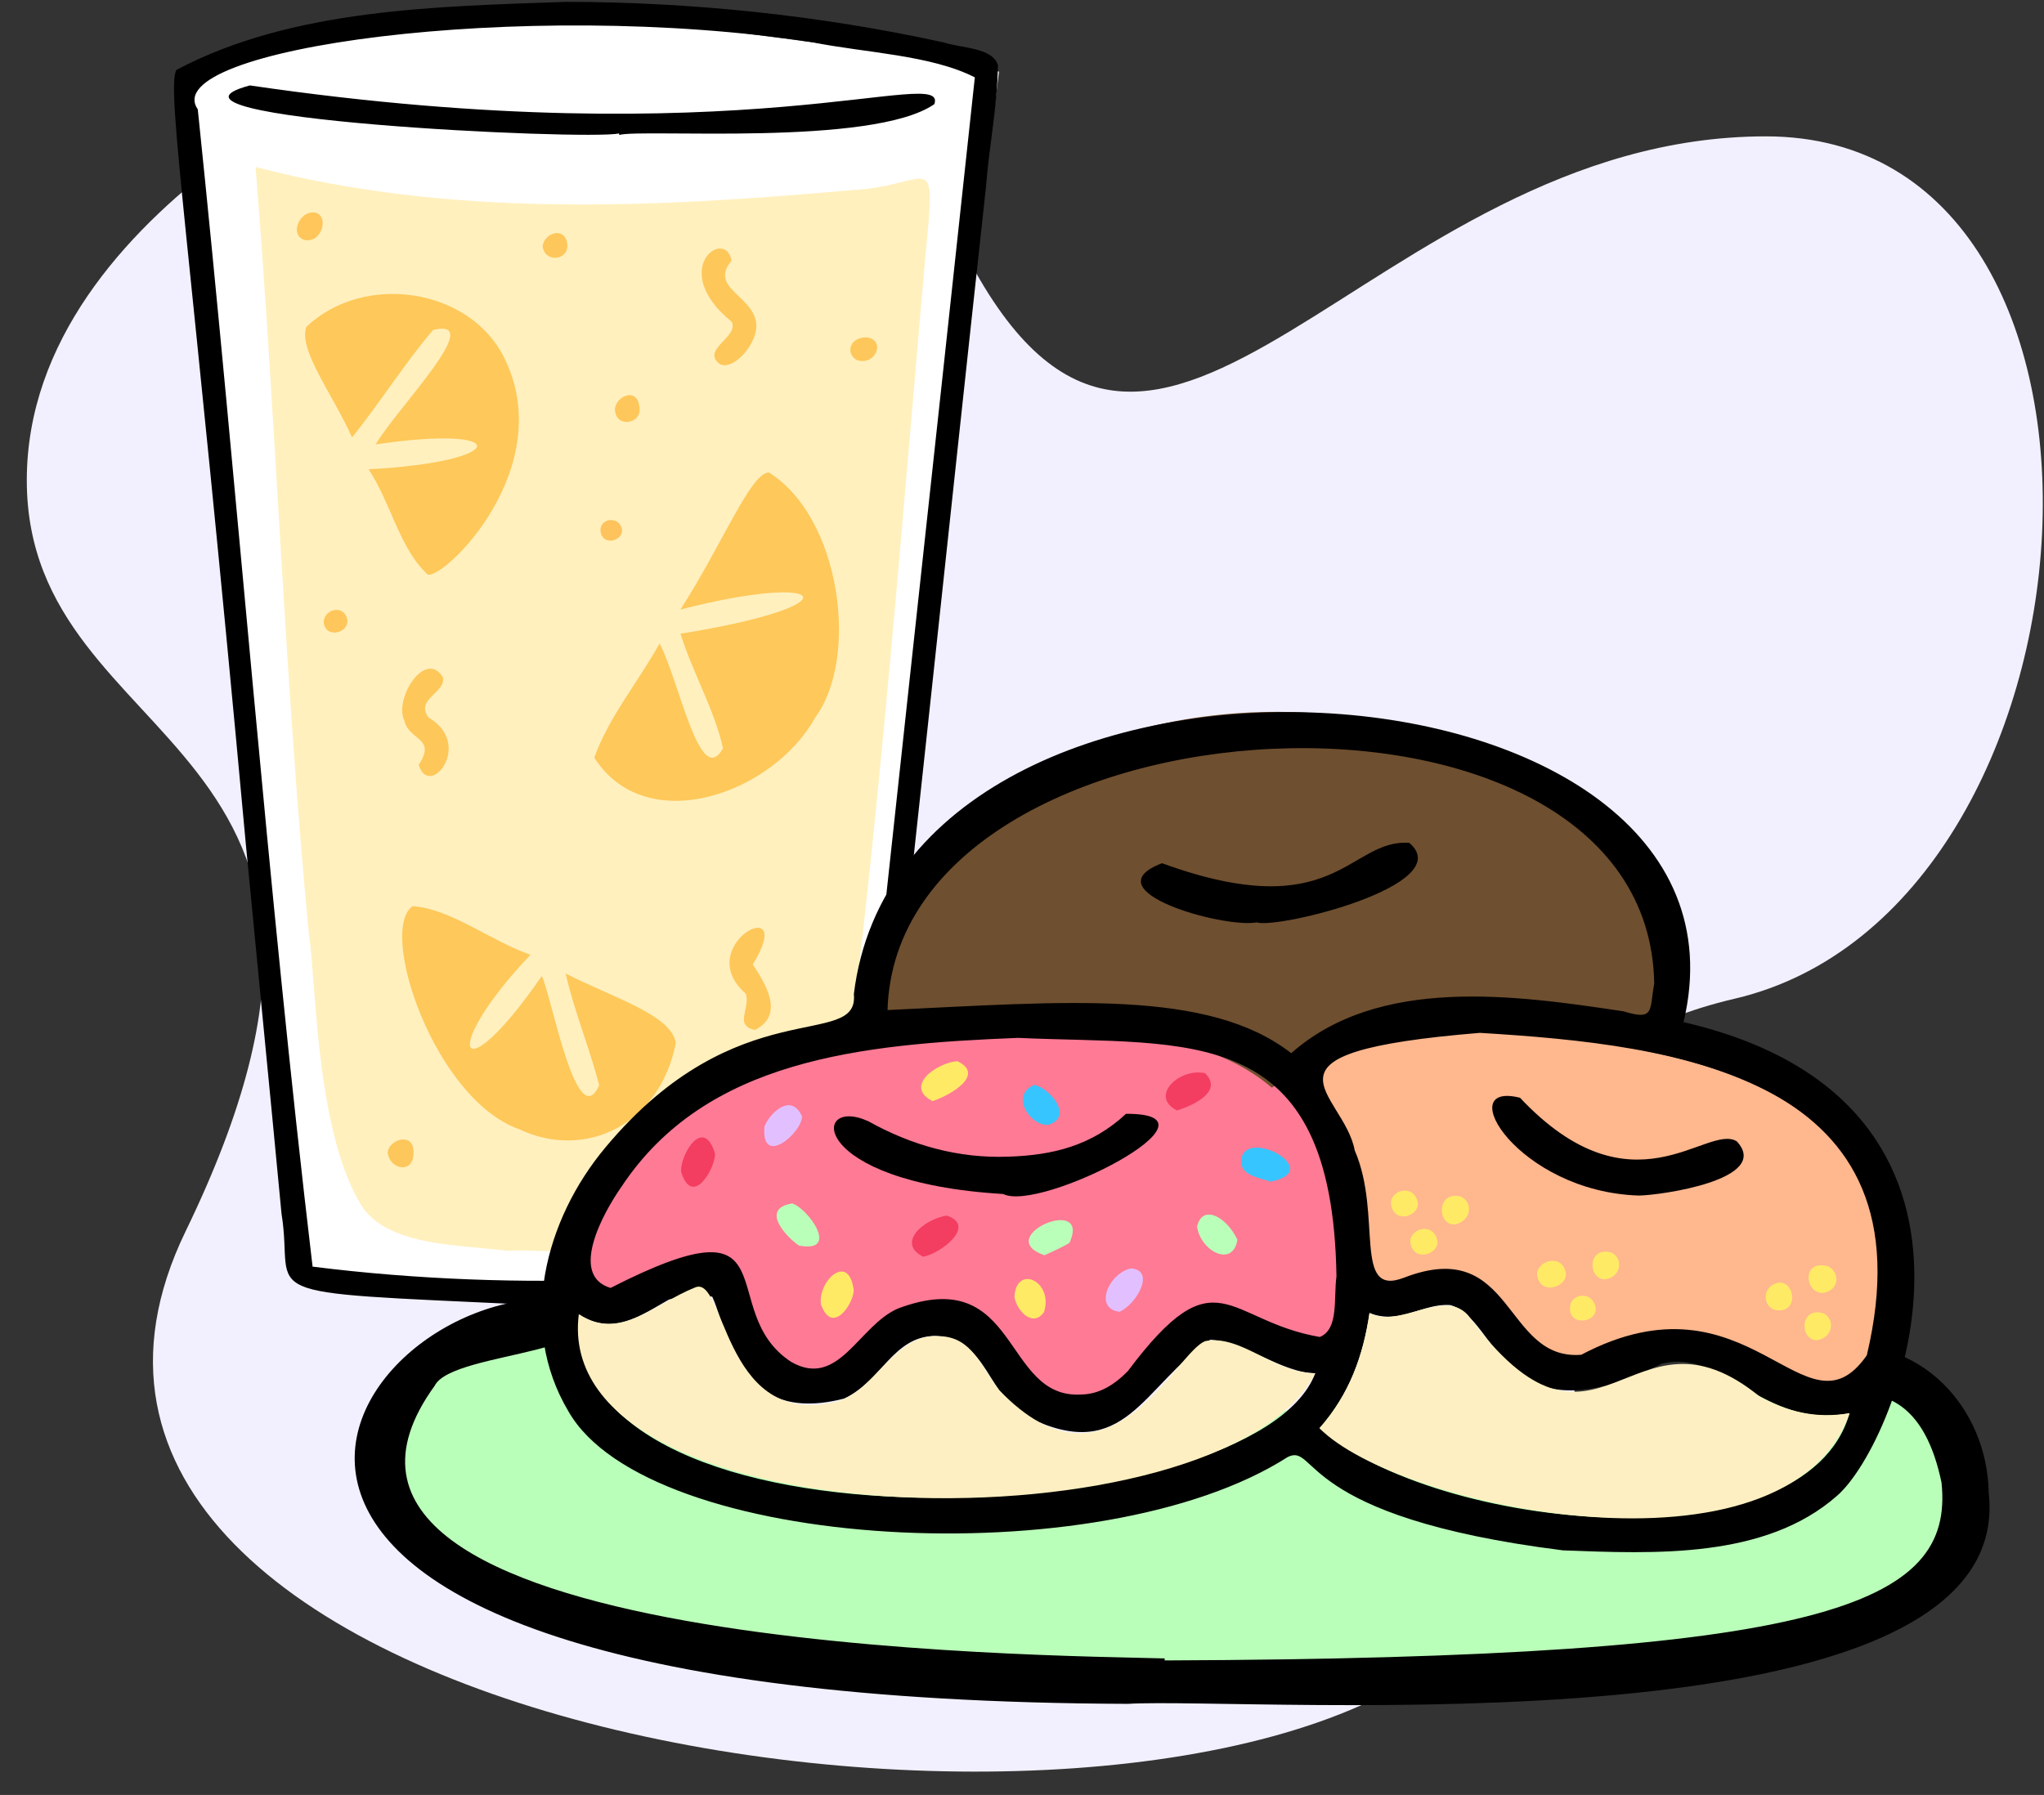 <svg viewBox="53.5 187.25 1979.5 1738.75" xmlns="http://www.w3.org/2000/svg" xmlns:blush="http://design.blush" overflow="visible" xmlns:xlink="http://www.w3.org/1999/xlink" width="1979.5px" height="1738.75px"><rect x="53.5" y="187.25" width="1979.5" height="1738.75" fill="#333333" stroke="none"/><g id="Master/Combo/Desserts" stroke="none" stroke-width="1" fill="none" fill-rule="evenodd" blush:i="0"><g id="Backgrounds/Bubble" transform="translate(166, 166) scale(1.124 1.124)" blush:width="1781" blush:height="1781" blush:component="Backgrounds/Bubble" blush:i="0.0" blush:value="Purple"><g id="Backgrounds/Bubble/Purple" stroke="none" stroke-width="1" fill="none" fill-rule="evenodd" blush:i="0.0.0"><path d="M258.484,60.81 C258.484,60.81 -77,193.686 -77,432.839 C-77,671.992 268.686,649.613 59.827,1080.068 C-149.032,1510.523 864.671,1664.846 1140.707,1448.589 C1416.743,1232.333 1067.16,956.447 1394.721,879.564 C1722.283,802.681 1763.923,136.425 1421.442,136.425 C1078.961,136.425 899.226,547.219 736.532,246.223 C573.837,-54.773 258.484,60.81 258.484,60.81 Z" id="Path-3" fill="#F2F0FE" blush:i="0.0.0.0"/></g></g><g id="Beverages" transform="translate(220, 13) scale(1 1)" blush:width="803" blush:height="1440" blush:component="Beverages" blush:i="0.1" blush:value="Lemonade"><g id="Beverages/Lemonade" stroke="none" stroke-width="1" fill="none" fill-rule="evenodd" blush:i="0.1.0"><path d="M22,256.031 L127.686,1407.276 L396.76,1429 L657.617,1386.758 L801,243.597 C578.166,213.536 462.25,198.506 453.251,198.506 C447.287,198.506 284.472,174.867 169.681,198.506 C130.738,206.526 81.511,225.701 22,256.031 Z" id="Glass_color" fill="#FFF" blush:i="0.1.0.0"/><g id="Lemonade" transform="translate(2, 176)" blush:i="0.1.0.1"><path d="M14,75.854 L120.229,1241.013 L390.685,1263 L652.881,1220.247 L797,63.269 C573.022,32.845 456.51,17.633 447.465,17.633 C441.471,17.633 277.82,-6.291 162.439,17.633 C123.296,25.749 73.816,45.156 14,75.854 Z" id="Glass_color" fill="#FFF" blush:i="0.1.0.1.0"/><g id="Color" transform="translate(79, 160)" blush:i="0.1.0.1.1"><path d="M243.576,1049.791 C194.494,1043.976 133.009,1044.831 105.281,1010.18 C57.641,939.756 58.76,785.349 51.74,744.035 C28.081,497.088 20.142,248.744 0,0 C188.223,49.107 384.014,39.635 577.96,22.361 C645.12,19.029 657.127,-13.432 651.928,51.66 C633.196,249.239 591.142,822.622 552.665,979.554 C514.076,1077.933 297.969,1046.352 243.576,1049.791" id="Fill-1" fill="#FFF0BE" blush:i="0.1.0.1.1.0"/><path d="M391.32,461.536 C410.706,498.886 430.342,603.463 452.696,563.076 C444.369,525.47 423.596,490.732 411.524,452.107 C583.031,424.669 556.263,391.354 411.42,428.722 C451.791,366.283 479.85,295.108 497.308,296.008 C567.005,339.892 584.683,475.788 541.923,533.35 C501.969,606.28 378.835,651.531 328,572.195 C342.45,532.231 370.111,499.562 391.32,461.536" id="Fill-87" fill="#FEC85A" blush:i="0.1.0.1.1.1"/><path d="M300.246,781.31 C345.331,804.361 403.156,821.462 407,848.648 C391.427,927.7 319.264,962.463 255.279,932.107 C173.033,902.942 118.406,739.471 152.12,716 C189.362,718.687 227.599,749.698 266.226,763.151 C177.233,856.753 196.393,900.778 277.227,783.669 C286.688,803.36 311.087,938.119 332.785,889.465 C323.115,852.301 309.001,819.09 300.268,781.288 L300.246,781.31 Z" id="Fill-89" fill="#FEC85A" blush:i="0.1.0.1.1.2"/><path d="M116.298,268.798 C136.145,234.414 224.867,145.106 171.935,157.895 C143.616,191.143 120.889,227.845 93.438,261.973 C74.584,219.668 41.514,177.781 49.115,154.947 C105.127,101.666 207.227,117.449 240.549,184.321 C293.82,290.628 183.929,398.444 166.781,394.916 C139.369,369.647 131.102,325.426 109.445,292.808 C246.795,285.793 249.883,248.851 116.255,268.756 L116.298,268.798 Z" id="Fill-91" fill="#FEC85A" blush:i="0.1.0.1.1.3"/><path d="M461.042,90.736 C439.227,116.546 480.035,124.106 484.596,149.79 C488.413,168.079 464.286,197.434 449.863,191.128 C430.573,176.936 468.289,164.928 461.159,150.04 C398.894,99.278 454.748,57.875 461.042,90.736" id="Fill-93" fill="#FEC75A" blush:i="0.1.0.1.1.4"/><path d="M157.983,579.152 C175.692,552.316 148.289,556.051 143.984,535.947 C133.929,514.829 164.513,466.816 181.357,494.251 C185.098,509.01 154.034,515.304 167.57,533.311 C211.704,559.173 168.286,612.995 157.983,579.152" id="Fill-95" fill="#FEC75A" blush:i="0.1.0.1.1.5"/><path d="M483.577,836 C462.927,831.405 479.488,815.186 474.794,800.896 C420.793,753.656 526.263,699.89 481.555,772.49 C492.923,789.802 513.295,821.141 483.577,836" id="Fill-97" fill="#FEC75A" blush:i="0.1.0.1.1.6"/><path d="M152.977,953.741 C153.846,976.237 129.94,971.442 128,954.978 C128.203,942.581 152.647,933.913 152.977,953.741" id="Fill-99" fill="#FEC75B" blush:i="0.1.0.1.1.7"/><path d="M54.93,44.015 C71.507,43.232 66.482,73.223 48.145,70.868 C33.283,67.398 40.687,44.884 54.93,44.015" id="Fill-101" fill="#FEC65B" blush:i="0.1.0.1.1.8"/><path d="M371.854,233.367 C374.183,249.068 347.798,253.699 348.001,233.798 C349.995,221.25 370.303,212.925 371.854,233.367" id="Fill-103" fill="#FEC75B" blush:i="0.1.0.1.1.9"/><path d="M591.403,165 C611.039,167.161 600.628,192.977 582.554,187.144 C571.493,181.478 574.426,165.199 591.403,165" id="Fill-105" fill="#FEC75B" blush:i="0.1.0.1.1.10"/><path d="M454.988,981.724 C455.585,996.36 433.296,997.586 433,980.439 C433.107,964.307 454.692,962.973 454.988,981.724" id="Fill-107" fill="#FEC65B" blush:i="0.1.0.1.1.11"/><path d="M302,76.215 C302.029,90.824 279.842,92.815 278,76.719 C279.561,63.426 300.849,56.657 302,76.215" id="Fill-109" fill="#FEC75B" blush:i="0.1.0.1.1.12"/><path d="M66,440.797 C66.327,427.951 86.721,422.887 88.998,439.65 C89.264,451.926 67.366,456.931 66,440.797" id="Fill-111" fill="#FEC65B" blush:i="0.1.0.1.1.13"/><path d="M334.009,352.18 C333.522,339.621 353.556,337.663 355,352.084 C354.946,362.625 335.439,367.702 334.009,352.18" id="Fill-113" fill="#FEC35D" blush:i="0.1.0.1.1.14"/></g><g id="Outline" transform="translate(0, 0.054)" fill="#000" blush:i="0.1.0.1.2"><path d="M653.249,1207.549 C693.034,830.314 734.935,452.184 775.577,73.146 C733.041,51.351 668.401,49.284 618.308,39.151 C337.642,-4.013 -17.467,45.766 23.037,104.077 C62.011,478.886 90.211,854.126 134.219,1225.162 C338.949,1251.002 548.553,1237.701 653.249,1207.549 M379.885,1.13686838e-12 C500.924,0.116 625.782,13.032 745.213,39.269 C763.165,45.043 792.588,44.148 797.942,61.265 C797.34,102.32 789.481,138.575 786.275,180.178 C749.033,520.899 714.069,855.818 675.87,1196.981 C696.454,1267.568 362.061,1256.413 342.164,1261.946 C64.211,1248.909 117.594,1256.179 104.132,1173.877 C92.945,1055.678 81.106,936.271 69.552,815.668 C16.105,232.384 -8.045,82.774 2.374,65.928 C114.133,6.524 255.396,4.378 379.885,1.13686838e-12" id="Fill-119" blush:i="0.1.0.1.2.0"/><path d="M431.126,127.48 C398.182,134.376 -46.443,113.05 73.472,80.946 C551.391,150.894 749.637,60.327 736.379,99.073 C676.706,140.523 452.237,122.657 431.137,128.946 C431.132,128.458 431.129,127.968 431.126,127.48" id="Fill-122" blush:i="0.1.0.1.2.1"/></g></g></g></g><g id="Desserts" transform="translate(248, 213) scale(1 1)" blush:width="1797" blush:height="1734" blush:component="Desserts" blush:i="0.2" blush:value="Donuts"><g id="Desserts/Donuts" stroke="none" stroke-width="1" fill="none" fill-rule="evenodd" blush:i="0.2.0"><g id="Donuts" transform="translate(149, 663)" blush:i="0.2.0.0"><g id="Plate" transform="translate(0, 569)" blush:i="0.2.0.0.0"><path d="M870.75,110.019 C1058.53,99.657 1322.79,148.475 1309.576,105.33 C1434.613,48.478 1516.219,54.327 1548.921,183.726 C1550.701,228.979 1521.914,265.174 1496.683,299.214 C1404.491,319.217 1320.54,338.233 1222.419,343.706 C1116.128,348.945 1008.431,376.983 895.903,371.225 C751.419,352.539 -58.635,348.203 36.79,127.585 C42.201,75.162 154.91,4.459 194.745,27.473 C232.293,74.811 291.316,91.236 337.484,141.287 C467.116,182.069 598.867,192.822 737.055,208.609 C769.387,213.333 818.183,112.92 870.75,110.019 Z" id="Fill-1" fill="#BAFFB9" blush:i="0.2.0.0.0.0"/><path d="M784.404,350.683 C1425.594,348.357 1549.063,297.082 1536.758,178.433 C1509.074,45.676 1415.155,110.161 1397.399,90.156 C1378.518,71.809 1400.58,47.401 1424.885,46.343 C1516.883,33.741 1581.107,106.647 1582.46,188.271 C1611.198,444.984 866.796,385.621 748.825,392.741 C-288.207,389.141 -13.225,-15.461 201.755,0.677 C278.587,55.193 95.079,49.278 77.465,84.625 C-109.585,342.543 676.733,345.617 784.409,348.738 C784.406,349.39 784.406,350.036 784.404,350.683" id="Fill-1" fill="#000" blush:i="0.2.0.0.0.1"/></g><g id="Group-66" transform="translate(181, 0)" blush:i="0.2.0.0.1"><path d="M463.041,311.396 C551.433,319.365 633.882,301.009 709.698,353.561 C789.844,404.619 797.321,618.619 759.743,617.152 C557.487,525.844 645.35,653.479 518.88,675.396 C494.037,673.451 482.79,662.265 467.33,640.173 C350.171,467.997 297.55,704.055 226.469,635.571 C155.929,523.542 200.478,495.009 56.367,566.559 C11.453,555.041 50.755,489.309 67.253,463.291 C149.81,329.755 321.489,317.277 463.041,311.396" id="Fill-6" fill="#FF7A95" blush:i="0.2.0.0.1.0"/><path d="M904.265,311 C1146.04,320.981 1363.874,384.578 1285.896,647.247 C1201.838,703.622 1144.376,550.236 1035.048,626.877 C1021.492,632.966 1010.611,637.102 991.62,634.884 C895.942,601.673 944.515,518.548 815.335,561.134 C780.487,557.489 801.169,491.072 789.314,468.47 C754.163,334.926 686.257,335.857 904.265,311" id="Fill-10" fill="#FFB78E" blush:i="0.2.0.0.1.1"/><path d="M308.019,318.278 C347.401,-128.178 1118.463,-74.073 1079.599,295.902 C1077.36,335.375 1068.688,322.668 1041.555,318.185 C882.093,284.139 810.104,303.178 707.117,364.813 C603.142,275.062 380.18,319.591 308.019,318.278" id="Path" fill="#6E4F2F" blush:i="0.2.0.0.1.2"/><path d="M753.378,694.711 C866.042,794.598 1224.38,830.506 1266.691,680.183 C1183.2,696.654 1144.784,616.725 1084.595,632.33 C928.54,710.175 927.436,588.045 879.929,575.448 C853.839,573.393 831.031,594.974 801.811,583.112 C795.695,624.314 782.58,661.598 753.378,694.711 M749.23,641.487 C717.232,641.279 681.355,611.18 647.596,609.05 C581.761,654.065 565.503,729.817 472.081,684.567 C430.334,664.575 433.154,607.137 380.306,605.358 C340.053,606.424 329.358,649.13 292.973,666.026 C166.5,698.695 181.235,553.462 153.549,557.192 C114.21,565.869 80.878,613.63 36.041,584.333 C20.59,827.831 691.797,795.311 749.23,641.487 M908.633,311.768 C676.081,330.898 776.977,368.478 787.499,425.683 C814.674,488.377 784.954,568.6 835.378,548.858 C942.072,507.779 931.297,629.591 1006.83,623.6 C1170.203,537.445 1223.511,710.084 1283.396,624.129 C1347.726,353.295 1099.907,323.277 908.633,311.768 M335.019,289.677 C508.163,281.506 645.789,269.046 725.96,331.464 C810.961,256.364 942.596,275.101 1047.78,290.904 C1078.332,300.342 1072.691,289.715 1077.527,264.161 C1072.48,-64.244 344.191,-22.73 335.019,289.677 M461.428,316.631 C309.467,322.646 159.154,337.268 77.361,460.822 C59.514,486.253 26.255,546.787 66.799,558.844 C246.447,467.262 165.621,581.006 241.811,630.561 C287.841,656.844 307.069,595.107 345.22,578.764 C463.257,534.388 445.897,666.827 522.67,662.084 C540.402,661.83 555.139,652.326 567.743,639.419 C654.206,524.21 662.656,590.704 753.672,606.37 C772.302,598.717 766.875,568.859 769.792,547.647 C765.937,299.738 628.336,324.212 461.428,316.631 M1105.903,301.376 C1443.171,379.271 1315.003,708.181 1254.451,760.301 C1184.951,821.447 1077.832,816.408 989.211,813.062 C730.67,780.609 751.448,708.814 722.666,722.595 C541.407,838.907 103.199,813.864 26.06,678.504 C-23.466,595.476 2.964,492.928 62.075,422.455 C189.815,269.39 307.705,329.078 302.415,274.187 C350.452,-119.934 1194.12,-67.044 1105.903,301.376" id="Fill-4" fill="#000" blush:i="0.2.0.0.1.3"/><path d="M749.23,641.487 C660.473,814.874 7.915,807.298 36.042,584.333 C75.498,610.75 108.72,574.291 148.59,558.424 C177.562,545.528 175.777,690.366 278.907,670.32 C323.271,664.756 338.463,601.317 386.802,605.622 C417.156,607.386 424.63,634.003 443.144,657.787 C551.474,771.139 614.297,619.239 643.3,610.21 C678.183,604.174 709.183,641.327 749.23,641.487" id="Fill-12" fill="#FDEFC1" blush:i="0.2.0.0.1.4"/><path d="M753.378,694.711 C782.58,661.598 795.695,624.314 801.811,583.112 C830.419,598.829 873.217,558.953 897.043,585.105 C1024.224,757.688 1053.645,561.214 1179.741,664.139 C1205.967,678.422 1233.191,685.802 1266.691,680.183 C1206.36,851.218 828.406,771.984 753.378,694.711" id="Fill-14" fill="#FDEFC1" blush:i="0.2.0.0.1.5"/><path d="M447.055,467.874 C256.763,456.446 260.914,371.769 316.567,397.461 C357.814,420.468 403.204,433.58 452.393,431.678 C494.667,430.302 532.637,421.294 565.979,390.196 C670.794,389.659 482.985,485.973 447.055,467.874" id="Fill-16" fill="#000" blush:i="0.2.0.0.1.6"/><path d="M369.499,528.629 C344.083,515.731 368.401,492.991 392.245,488.748 C422,498.466 386.265,525.751 369.499,528.629" id="Fill-18" fill="#F33D61" blush:i="0.2.0.0.1.7"/><path d="M378.67,377.886 C350.484,363.633 382.589,340.778 402.582,339.18 C430.118,352.292 396.332,372.021 378.67,377.886" id="Fill-20" fill="#FFEA66" blush:i="0.2.0.0.1.8"/><path d="M242.519,477.013 C257.248,480.88 289.893,525.454 249.308,517.819 C238.854,511.027 210.283,482.414 242.519,477.013" id="Fill-22" fill="#BAFFB9" blush:i="0.2.0.0.1.9"/><path d="M705.4,455.967 C700.096,452.577 676.832,451.628 677.414,435.739 C679.794,401.525 760.994,445.546 705.4,455.967" id="Fill-24" fill="#37C5FF" blush:i="0.2.0.0.1.10"/><path d="M168.042,429.105 C167.464,444.569 145.809,481.006 135.122,446.301 C134.234,429.172 157.007,391.637 168.042,429.105" id="Fill-26" fill="#F33D61" blush:i="0.2.0.0.1.11"/><path d="M615.277,386.928 C587.92,372.897 618.372,345.144 642.578,350.932 C659.833,367.908 633.219,381.362 615.277,386.928" id="Fill-28" fill="#F33D61" blush:i="0.2.0.0.1.12"/><path d="M302.302,560.997 C301.965,574.833 281.187,604.999 270.603,574.863 C267.016,552.941 297.314,523.243 302.302,560.997" id="Fill-30" fill="#FFEA66" blush:i="0.2.0.0.1.13"/><path d="M559.709,581.944 C534.523,578.975 548.896,544.782 570.891,539.892 C595.386,542.022 575.334,575.344 559.709,581.944" id="Fill-32" fill="#E2C0FF" blush:i="0.2.0.0.1.14"/><path d="M486.944,527.217 C435.697,509.335 532.888,467.615 511.246,515.158 C506.177,518.359 497.198,522.618 486.944,527.217" id="Fill-34" fill="#BAFFB9" blush:i="0.2.0.0.1.15"/><path d="M252.224,392.676 C252.176,408.613 212.469,442.787 215.81,402.625 C219.47,391.779 241.01,368.031 252.224,392.676" id="Fill-36" fill="#E2C0FF" blush:i="0.2.0.0.1.16"/><path d="M673.823,512.2 C669.642,539.421 638.273,523.61 634.805,499.432 C640.13,476.569 664.082,490.825 673.823,512.2" id="Fill-38" fill="#BAFFB9" blush:i="0.2.0.0.1.17"/><path d="M477.17,362.184 C492.054,365.076 515.674,393.09 490.859,400.813 C473.959,402.694 452.815,372.387 477.17,362.184" id="Fill-40" fill="#37C5FF" blush:i="0.2.0.0.1.18"/><path d="M457.902,567.842 C459.468,535.4 496.107,552.261 486.571,582.232 C476.309,596.915 461.112,582.835 457.902,567.842" id="Fill-42" fill="#FFEA66" blush:i="0.2.0.0.1.19"/><path d="M692.564,204.764 C660.267,210.634 530.874,174.205 600.847,147.428 C769.441,208.921 781.54,123.646 840.283,127.721 C888.344,168.268 713.217,211.364 692.564,204.764" id="Fill-44" fill="#000" blush:i="0.2.0.0.1.20"/><path d="M1062.592,469.359 C945.798,465.733 880.707,357.723 947.562,374.643 C1056.786,490.712 1128.354,399.104 1157.481,416.812 C1191.901,454.112 1082.493,469.231 1062.592,469.359" id="Fill-46" fill="#000" blush:i="0.2.0.0.1.21"/><path d="M884.278,497.404 C866.838,497.77 866.734,464.571 890.046,470.298 C902.701,475.858 900.421,494.235 884.278,497.404" id="Fill-48" fill="#FFEA66" blush:i="0.2.0.0.1.22"/><path d="M992.042,545.259 C992.222,558.903 966.479,566.209 963.977,545.831 C963.859,532.121 989.407,524.815 992.042,545.259" id="Fill-50" fill="#FFEA66" blush:i="0.2.0.0.1.23"/><path d="M1240.895,563.685 C1223.698,564.618 1219.622,531.563 1245.065,537.608 C1257.084,542.231 1258.086,561.09 1240.895,563.685" id="Fill-52" fill="#FFEA66" blush:i="0.2.0.0.1.24"/><path d="M1235.147,609.5 C1218.185,609.596 1218.028,576.753 1241.284,583.353 C1252.993,588.807 1250.83,607.183 1235.147,609.5" id="Fill-54" fill="#FFEA66" blush:i="0.2.0.0.1.25"/><path d="M1198.722,553.625 C1215.213,553.532 1217.066,585.761 1193.464,579.906 C1181.689,574.938 1182.63,555.87 1198.722,553.625" id="Fill-56" fill="#FFEA66" blush:i="0.2.0.0.1.26"/><path d="M1030.044,550.531 C1012.869,550.608 1012.617,518.179 1035.989,524.531 C1047.708,529.891 1045.853,548.329 1030.044,550.531" id="Fill-58" fill="#FFEA66" blush:i="0.2.0.0.1.27"/><path d="M848.743,476.843 C848.906,490.319 825.246,496.941 822.519,477.292 C822.054,463.25 845.709,457.77 848.743,476.843" id="Fill-60" fill="#FFEA66" blush:i="0.2.0.0.1.28"/><path d="M867.659,513.946 C867.948,527.298 843.772,533.826 841.251,514.376 C841.066,500.577 864.67,494.674 867.659,513.946" id="Fill-62" fill="#FFEA66" blush:i="0.2.0.0.1.29"/><path d="M1020.92,578.802 C1021.393,594.485 990.51,595.826 996.693,573.607 C1001.483,562.857 1019.097,563.595 1020.92,578.802" id="Fill-64" fill="#FFEA66" blush:i="0.2.0.0.1.30"/></g></g></g></g></g></svg>